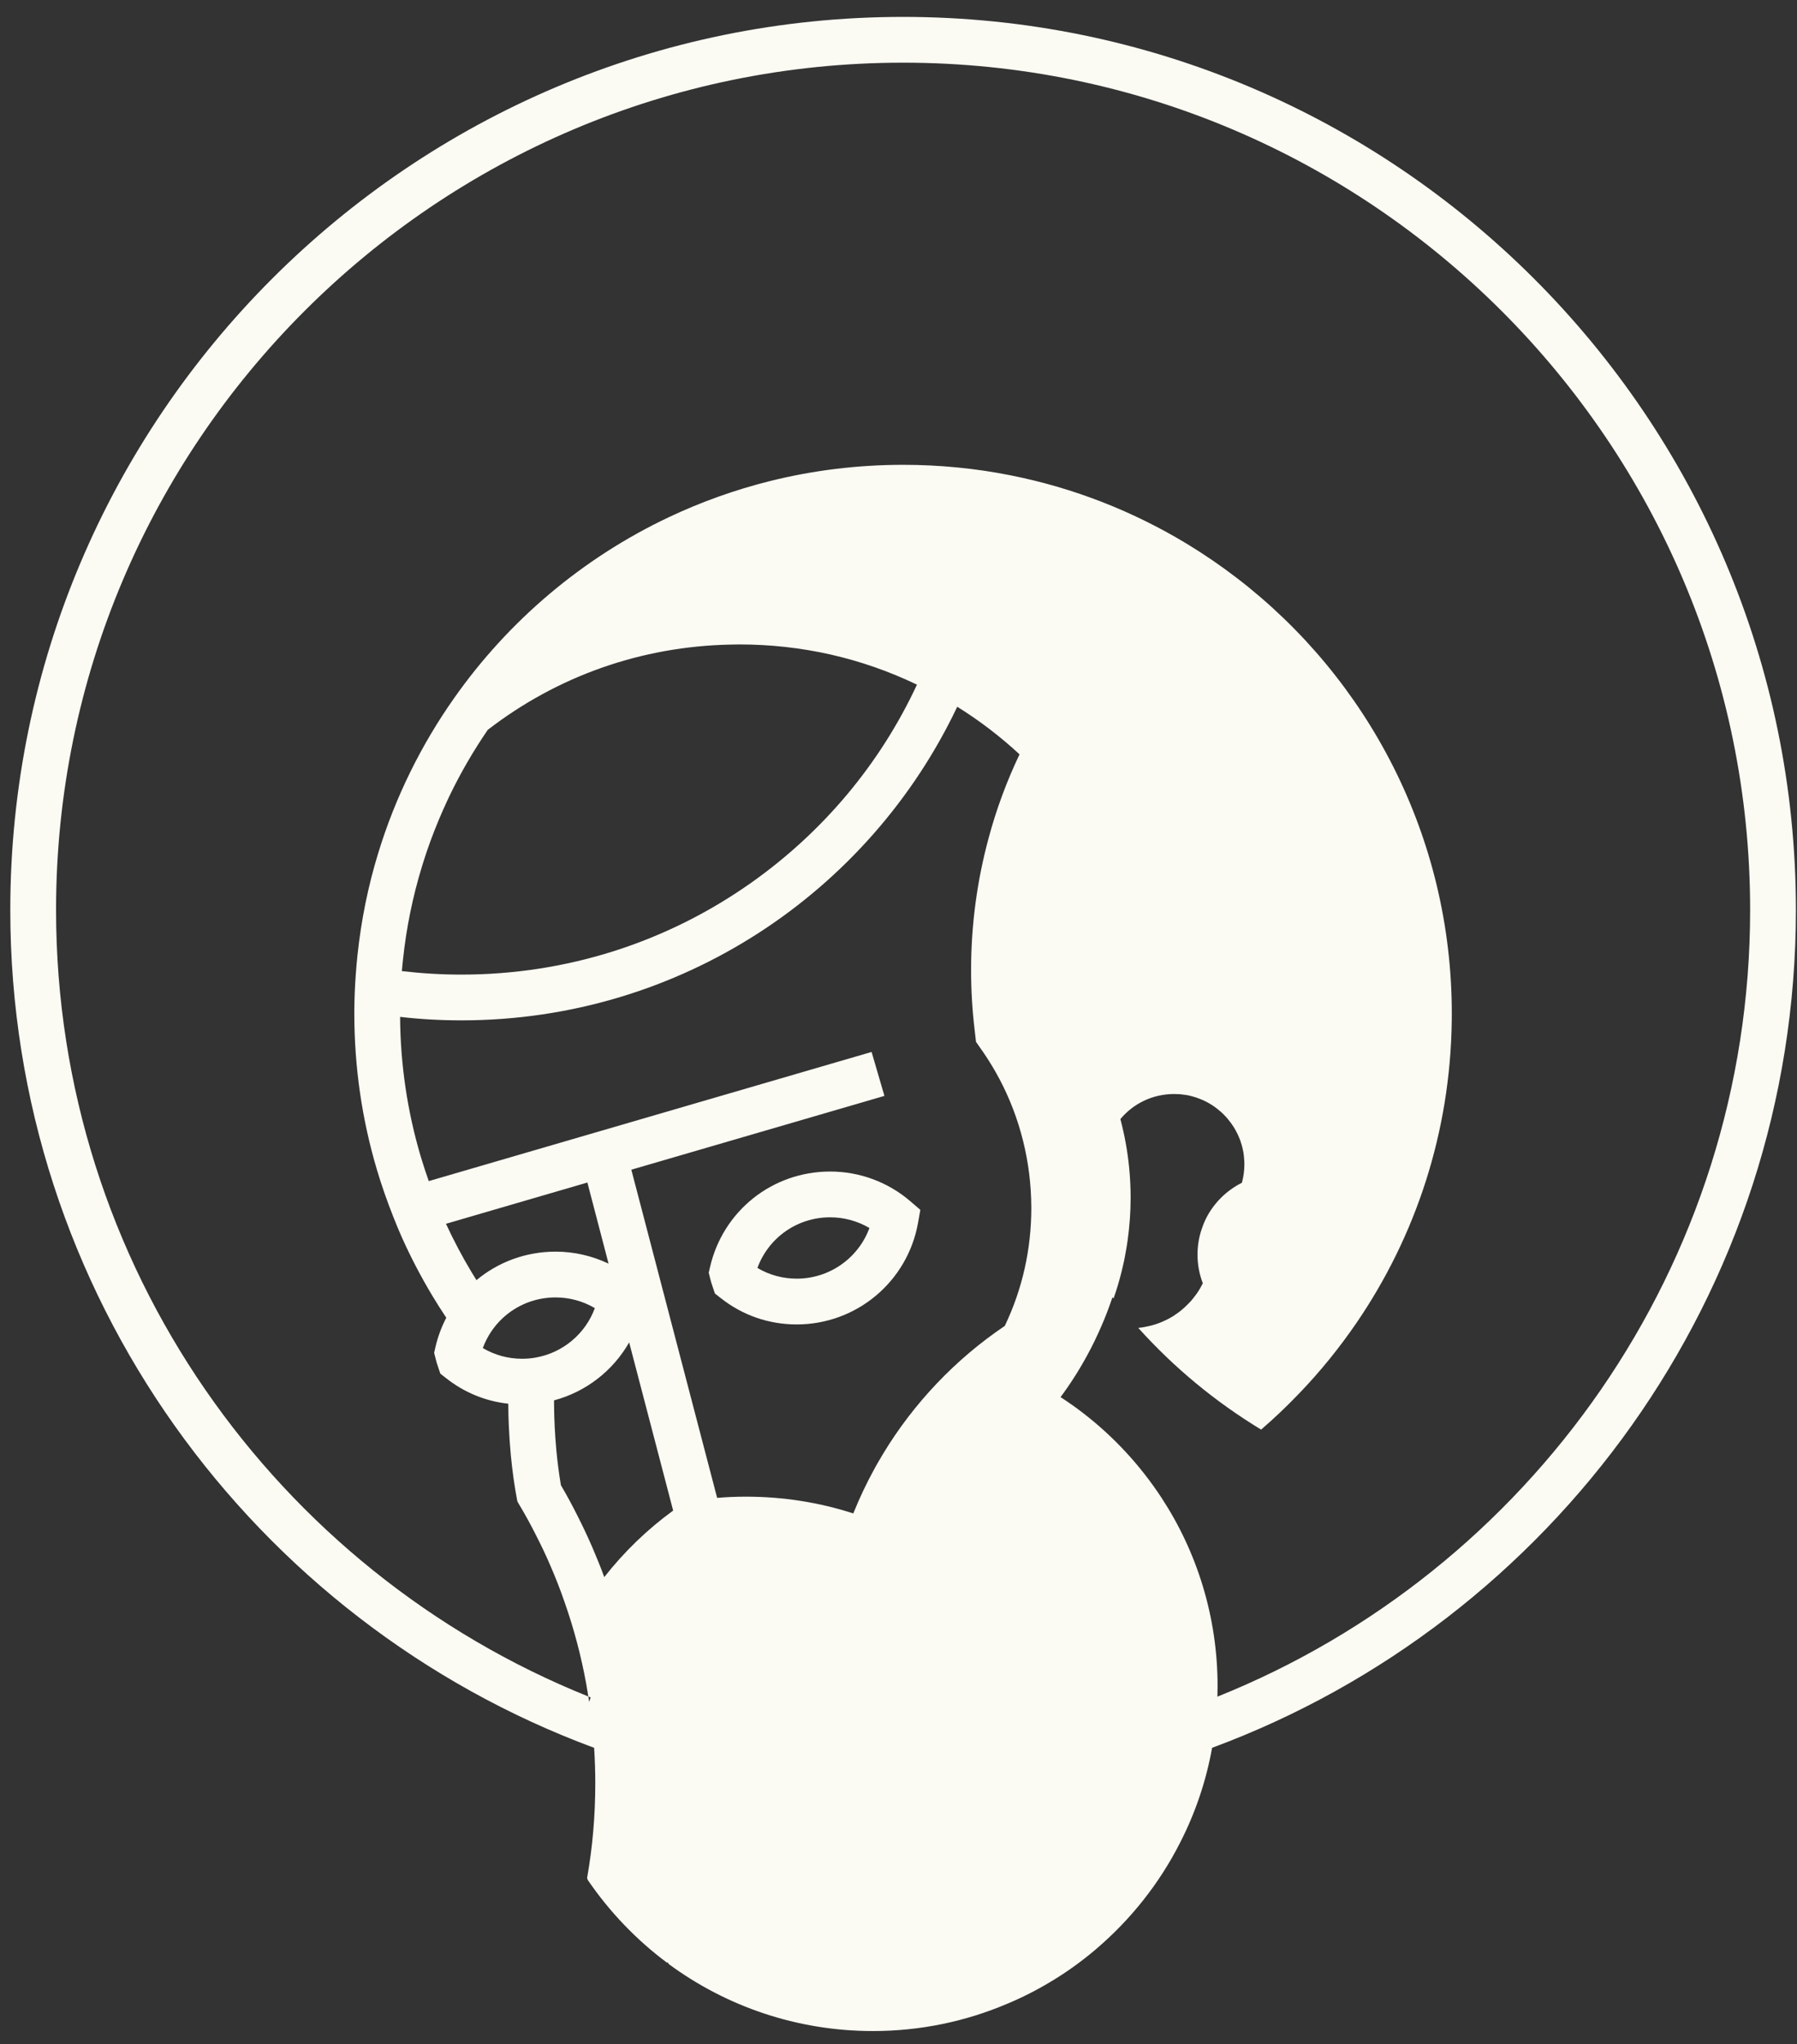 <svg width="102" height="116" viewBox="0 0 102 116" fill="none" xmlns="http://www.w3.org/2000/svg">
<rect x="0" y="0" width="102" height="116" fill="#333333" stroke="none"/>
<g clip-path="url(#clip0_791_2530)">
<path d="M51.259 0.959C23.317 0.959 0.584 23.692 0.584 51.637C0.584 73.416 14.397 92.032 33.721 99.186H33.724C33.767 99.855 33.789 100.527 33.789 101.205C33.789 103.033 33.634 104.829 33.325 106.573C33.332 106.609 33.345 106.644 33.358 106.68C34.595 108.492 36.118 110.083 37.868 111.388C37.871 111.379 37.878 111.362 37.884 111.349C37.913 111.392 37.943 111.431 37.975 111.47C41.219 113.853 45.219 115.259 49.551 115.259C52.243 115.259 54.812 114.713 57.143 113.723C58.013 113.363 58.851 112.934 59.65 112.453C60.095 112.187 60.53 111.901 60.945 111.603C61.374 111.294 61.796 110.966 62.199 110.622C64.17 108.947 65.81 106.888 66.988 104.56C67.842 102.894 68.459 101.088 68.8 99.186C88.124 92.032 101.938 73.416 101.938 51.637C101.938 23.692 79.204 0.959 51.259 0.959ZM34.299 89.499C34.101 88.957 33.874 88.395 33.614 87.791C33.345 87.174 33.065 86.58 32.783 86.028C32.491 85.444 32.176 84.856 31.838 84.284C31.731 83.648 31.643 82.989 31.581 82.32C31.536 81.82 31.503 81.355 31.481 80.897V80.836C31.468 80.586 31.458 80.349 31.455 80.112C31.451 79.927 31.448 79.738 31.448 79.553V79.469C33.257 78.985 34.793 77.793 35.712 76.179L38.209 85.723C36.738 86.794 35.419 88.07 34.299 89.499ZM28.539 74.796C29.331 74.062 30.386 73.627 31.536 73.627C32.325 73.627 33.091 73.838 33.764 74.234C33.228 75.692 31.955 76.761 30.425 77.037C30.169 77.085 29.906 77.108 29.636 77.108C28.837 77.108 28.078 76.897 27.405 76.501C27.649 75.838 28.042 75.257 28.539 74.796ZM27.045 72.647C26.948 72.494 26.857 72.341 26.763 72.189C26.23 71.299 25.743 70.377 25.314 69.448L33.341 67.107L34.543 71.711C33.611 71.266 32.585 71.029 31.536 71.029C29.838 71.029 28.266 71.627 27.045 72.647ZM57.033 75.244C54.24 77.128 51.86 79.628 50.119 82.511L50.113 82.524L50.106 82.534L50.038 82.648C49.97 82.765 49.902 82.878 49.834 82.995C49.782 83.086 49.73 83.18 49.678 83.271L49.632 83.356C49.181 84.174 48.782 85.021 48.434 85.885C46.476 85.252 44.434 84.934 42.333 84.934C41.787 84.934 41.245 84.957 40.706 85.002L35.835 66.379L50.201 62.191L49.473 59.697L24.337 67.026C24.201 66.639 24.074 66.256 23.957 65.876L23.879 65.623C23.122 63.067 22.726 60.405 22.71 57.706C23.853 57.84 25.012 57.904 26.191 57.904C38.615 57.904 49.34 50.631 54.334 40.107C55.591 40.889 56.776 41.795 57.87 42.808C57.14 44.341 56.552 45.929 56.12 47.543C55.458 49.975 55.12 52.501 55.12 55.053C55.12 56.19 55.188 57.343 55.325 58.479L55.399 59.125L55.773 59.658C56.032 60.031 56.273 60.418 56.5 60.814C57.744 62.993 58.445 65.483 58.529 68.029C58.536 68.201 58.539 68.367 58.539 68.539C58.539 70.896 58.033 73.15 57.033 75.244ZM22.814 55.109C22.814 55.109 22.814 55.083 22.814 55.073C22.824 54.972 22.83 54.878 22.84 54.787C22.85 54.687 22.86 54.592 22.869 54.501V54.488L22.872 54.475C23.061 52.67 23.424 50.891 23.947 49.186L24.009 48.981C24.272 48.14 24.574 47.315 24.915 46.504C24.983 46.341 25.051 46.179 25.123 46.02C25.194 45.854 25.269 45.692 25.344 45.529C25.409 45.39 25.474 45.254 25.538 45.117C26.159 43.834 26.876 42.601 27.685 41.419C31.659 38.353 36.413 36.684 41.453 36.58C41.618 36.577 41.787 36.571 41.95 36.571C45.502 36.571 48.895 37.34 52.048 38.853C49.954 43.351 46.726 47.208 42.625 50.105C37.8 53.508 32.117 55.307 26.188 55.307C25.058 55.307 23.928 55.239 22.811 55.109H22.814ZM69.102 96.283C69.109 96.091 69.112 95.893 69.112 95.698C69.112 91.75 67.943 88.074 65.933 85.002C64.715 83.145 63.193 81.501 61.432 80.154C61.033 79.846 60.621 79.56 60.199 79.284C60.754 78.537 61.257 77.748 61.705 76.923C61.998 76.391 62.264 75.838 62.507 75.277C62.748 74.734 62.955 74.179 63.147 73.614C63.163 73.64 63.183 73.663 63.206 73.689C63.384 73.186 63.537 72.672 63.666 72.147C63.689 72.055 63.712 71.961 63.731 71.867C63.745 71.822 63.754 71.776 63.764 71.731C63.774 71.695 63.78 71.663 63.787 71.627C63.806 71.533 63.829 71.439 63.845 71.338C63.874 71.201 63.897 71.065 63.92 70.925C63.949 70.757 63.978 70.591 64.001 70.422C64.03 70.221 64.053 70.02 64.076 69.818C64.098 69.604 64.118 69.383 64.134 69.166C64.16 68.769 64.176 68.373 64.176 67.971C64.176 67.393 64.147 66.828 64.092 66.263C64.001 65.318 63.829 64.399 63.595 63.506C64.323 62.632 65.417 62.084 66.644 62.084C66.742 62.084 66.842 62.087 66.936 62.093C66.953 62.093 66.969 62.093 66.985 62.096C67.076 62.106 67.164 62.116 67.251 62.129C67.264 62.132 67.271 62.132 67.277 62.132C67.378 62.145 67.472 62.165 67.563 62.187C67.67 62.213 67.771 62.243 67.875 62.275C67.881 62.278 67.894 62.285 67.901 62.285C67.969 62.308 68.037 62.334 68.102 62.359C68.498 62.512 68.859 62.726 69.177 62.993C69.216 63.025 69.248 63.054 69.284 63.084C69.317 63.113 69.349 63.142 69.378 63.168C69.404 63.197 69.437 63.227 69.463 63.252C69.518 63.304 69.573 63.363 69.622 63.418C69.651 63.457 69.687 63.496 69.716 63.532C69.934 63.791 70.115 64.077 70.255 64.379C70.3 64.473 70.343 64.574 70.382 64.675C70.404 64.73 70.424 64.785 70.437 64.844C70.466 64.918 70.489 64.996 70.505 65.074C70.512 65.087 70.515 65.1 70.518 65.113C70.541 65.21 70.56 65.311 70.58 65.409V65.422C70.599 65.525 70.609 65.633 70.615 65.74C70.629 65.85 70.632 65.961 70.632 66.071C70.632 66.435 70.583 66.785 70.492 67.12C69.599 67.568 68.872 68.295 68.433 69.192C68.349 69.367 68.278 69.546 68.216 69.731C68.057 70.192 67.972 70.685 67.972 71.198C67.972 71.773 68.079 72.319 68.274 72.825C68.177 73.02 68.07 73.208 67.943 73.387C67.92 73.429 67.891 73.465 67.859 73.504C67.81 73.572 67.761 73.637 67.706 73.702C67.683 73.731 67.661 73.757 67.638 73.786C67.566 73.867 67.492 73.949 67.414 74.023C67.297 74.147 67.167 74.26 67.04 74.364C66.975 74.419 66.907 74.471 66.839 74.517C66.774 74.566 66.699 74.618 66.628 74.663C66.485 74.754 66.336 74.842 66.18 74.913C66.115 74.942 66.05 74.975 65.985 75.001L65.826 75.069C65.797 75.079 65.761 75.092 65.732 75.101C65.654 75.134 65.569 75.16 65.485 75.183C65.407 75.209 65.323 75.231 65.238 75.248C65.034 75.299 64.826 75.335 64.608 75.355C66.628 77.602 68.979 79.55 71.583 81.128C72.333 80.482 73.051 79.797 73.736 79.082C74.934 77.839 76.028 76.488 77.009 75.053C80.347 70.166 82.325 64.272 82.403 57.924C82.406 57.791 82.406 57.658 82.406 57.525C82.406 47.458 77.633 38.509 70.226 32.817C69.323 32.122 68.378 31.476 67.404 30.882C64.348 29.027 60.955 27.683 57.335 26.969C55.37 26.579 53.337 26.378 51.259 26.378C48.658 26.378 46.132 26.696 43.716 27.297C41.722 27.794 39.803 28.482 37.981 29.342C33.075 31.658 28.873 35.217 25.779 39.613C23.905 42.273 22.437 45.237 21.466 48.419C20.895 50.28 20.502 52.215 20.291 54.203C20.252 54.57 20.22 54.933 20.194 55.303C20.145 55.963 20.119 56.632 20.112 57.307V57.525C20.112 60.593 20.557 63.561 21.389 66.363C21.661 67.279 21.976 68.175 22.324 69.052C22.473 69.435 22.632 69.815 22.798 70.192C23.311 71.338 23.892 72.452 24.535 73.523C24.792 73.949 25.055 74.368 25.331 74.78C25.058 75.306 24.847 75.871 24.71 76.472L24.642 76.77L24.717 77.069C24.756 77.238 24.808 77.41 24.873 77.592L24.993 77.952L25.292 78.186C26.328 79.014 27.548 79.517 28.851 79.66C28.851 79.826 28.854 79.998 28.857 80.164C28.86 80.424 28.873 80.686 28.883 80.95C28.906 81.492 28.945 82.028 28.993 82.56C29.078 83.447 29.198 84.33 29.364 85.194C29.39 85.239 29.419 85.288 29.442 85.336C29.808 85.944 30.149 86.567 30.464 87.2C30.737 87.733 30.994 88.275 31.231 88.827C31.529 89.512 31.805 90.214 32.049 90.928C32.575 92.422 32.987 93.974 33.276 95.565C33.319 95.802 33.358 96.036 33.393 96.273C33.435 96.289 33.481 96.309 33.526 96.325C33.497 96.409 33.468 96.497 33.442 96.581C33.426 96.477 33.413 96.377 33.393 96.273C15.703 89.168 3.182 71.838 3.182 51.637C3.182 25.124 24.749 3.557 51.259 3.557C77.769 3.557 99.34 25.124 99.34 51.637C99.34 71.848 86.806 89.184 69.102 96.283Z" fill="#FBFAF3"/>
<path d="M51.681 68.178C50.415 67.084 48.794 66.483 47.122 66.483C43.833 66.483 41.027 68.721 40.297 71.926L40.228 72.224L40.303 72.523C40.342 72.692 40.394 72.864 40.459 73.046L40.579 73.406L40.878 73.64C42.122 74.634 43.625 75.16 45.223 75.16C48.619 75.16 51.516 72.731 52.11 69.39L52.24 68.659L51.681 68.178ZM45.223 72.562C44.424 72.562 43.664 72.351 42.992 71.955C43.622 70.237 45.249 69.081 47.122 69.081C47.911 69.081 48.678 69.292 49.35 69.688C48.723 71.39 47.093 72.562 45.223 72.562Z" fill="#FBFAF3"/>
</g>
<defs>
<clipPath id="clip0_791_2530">
<rect width="101.354" height="114.3" fill="white" transform="translate(0.584 0.959)"/>
</clipPath>
</defs>
</svg>
